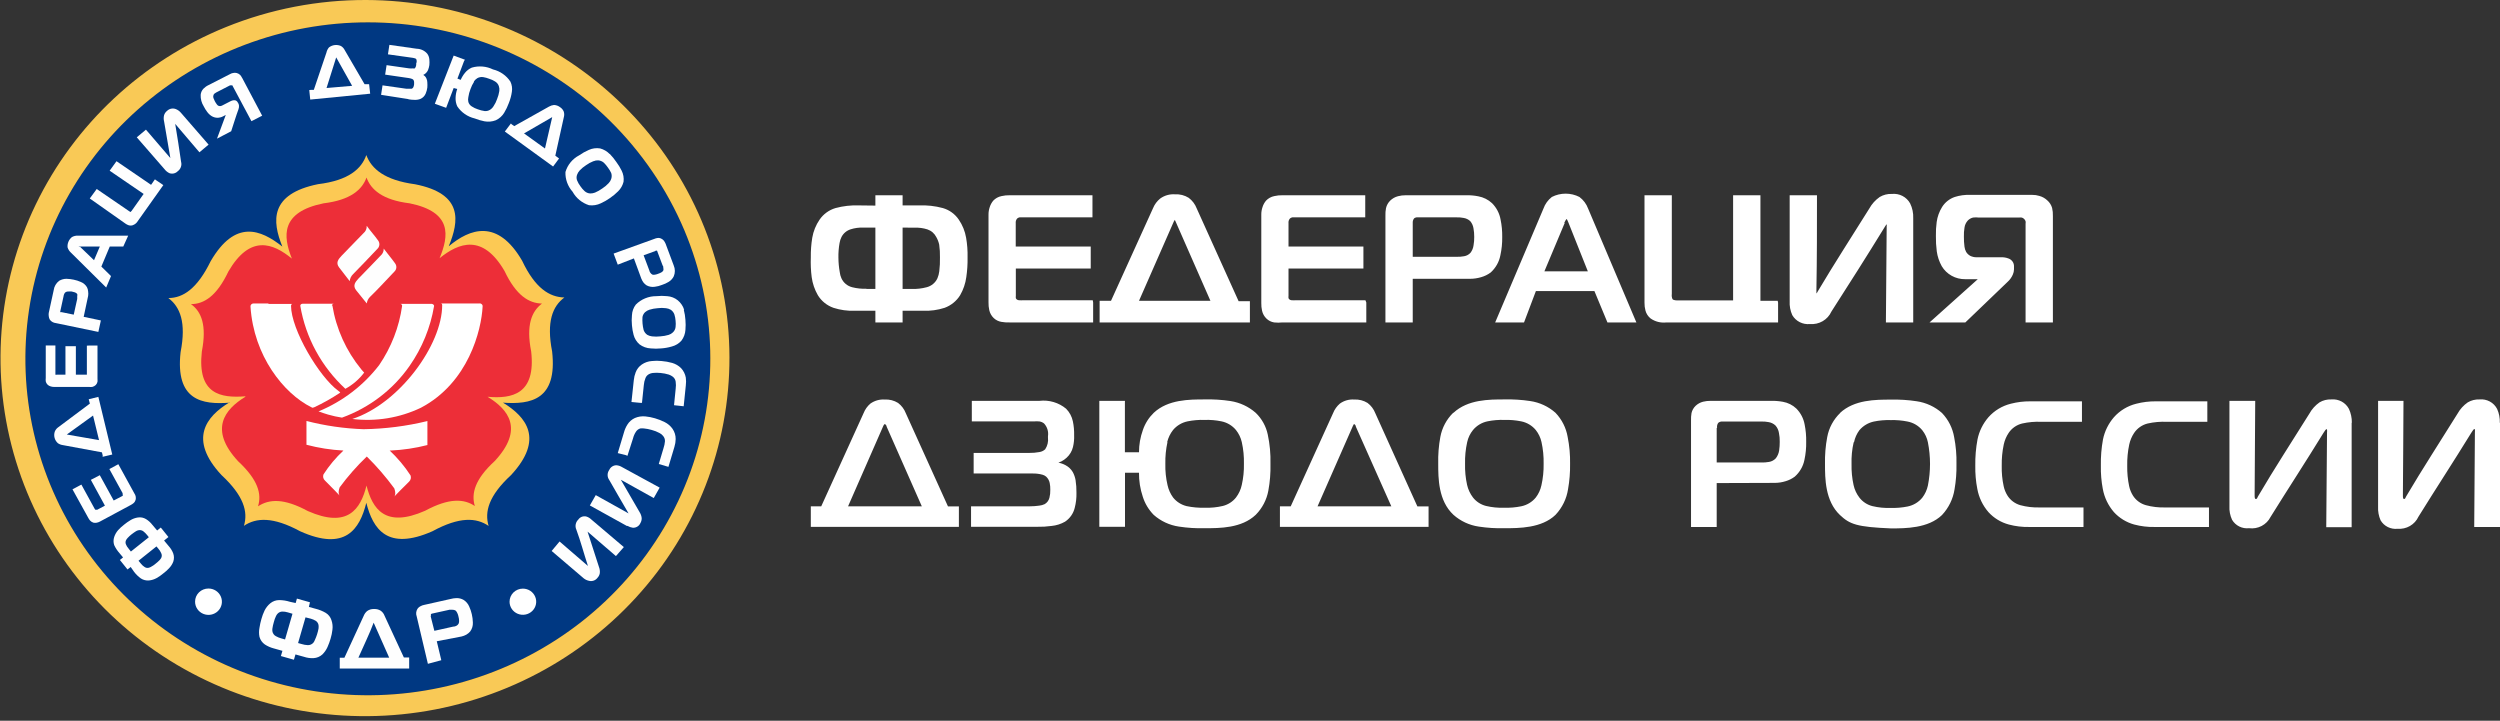 <svg viewBox="0 0 222 64" fill="none" xmlns="http://www.w3.org/2000/svg">
<rect x="0" y="0" width="222" height="64" fill="#333333" stroke="none"/>
<g clip-path="url(#clip0_2369_994)">
<path fill-rule="evenodd" clip-rule="evenodd" d="M54.12 10.686C48.771 5.456 41.635 2.366 34.096 2.017C26.558 1.669 19.157 4.086 13.332 8.799C7.507 13.513 3.674 20.186 2.577 27.521C1.481 34.856 3.199 42.33 7.399 48.49C11.599 54.65 17.98 59.056 25.302 60.851C32.623 62.646 40.363 61.703 47.017 58.204C53.67 54.706 58.762 48.902 61.302 41.92C63.843 34.939 63.651 27.279 60.763 20.43C59.221 16.785 56.964 13.474 54.12 10.686Z" fill="#003882"/>
<path fill-rule="evenodd" clip-rule="evenodd" d="M18.506 52.261C18.742 52.259 18.974 52.327 19.171 52.455C19.368 52.583 19.522 52.766 19.613 52.98C19.704 53.194 19.729 53.43 19.683 53.658C19.637 53.886 19.524 54.095 19.357 54.259C19.189 54.423 18.976 54.535 18.744 54.58C18.513 54.625 18.272 54.601 18.054 54.511C17.836 54.422 17.65 54.27 17.52 54.077C17.39 53.883 17.321 53.655 17.323 53.423C17.323 53.115 17.447 52.819 17.669 52.601C17.891 52.383 18.192 52.261 18.506 52.261Z" fill="white"/>
<path fill-rule="evenodd" clip-rule="evenodd" d="M46.431 52.27C46.665 52.27 46.894 52.338 47.089 52.465C47.283 52.593 47.435 52.775 47.524 52.987C47.614 53.199 47.637 53.433 47.592 53.658C47.546 53.884 47.433 54.091 47.268 54.253C47.102 54.416 46.892 54.526 46.662 54.571C46.433 54.616 46.195 54.593 45.979 54.505C45.763 54.417 45.578 54.268 45.448 54.077C45.318 53.886 45.248 53.661 45.248 53.432C45.248 53.123 45.373 52.828 45.595 52.61C45.817 52.392 46.118 52.27 46.431 52.27Z" fill="white"/>
<path d="M51.849 51.368L48.986 48.926L49.689 48.084L52.209 50.257C51.866 49.213 51.557 48.05 51.18 47.032C51.112 46.883 51.092 46.718 51.123 46.559C51.153 46.399 51.233 46.252 51.352 46.139C51.426 46.03 51.532 45.945 51.655 45.895C51.779 45.846 51.915 45.834 52.046 45.861C52.221 45.911 52.38 46.004 52.509 46.13L55.397 48.581L54.694 49.381L52.174 47.208L53.186 50.341C53.257 50.517 53.283 50.708 53.263 50.897C53.237 51.051 53.166 51.195 53.057 51.309C52.974 51.422 52.859 51.508 52.726 51.556C52.593 51.604 52.449 51.612 52.312 51.579C52.143 51.544 51.985 51.472 51.849 51.368Z" fill="#FEFEFE"/>
<path d="M11.623 48.977L13.217 47.705L13.063 47.512C12.961 47.382 12.843 47.266 12.711 47.166C12.649 47.122 12.577 47.093 12.502 47.08C12.426 47.067 12.348 47.07 12.274 47.09C12.197 47.108 12.125 47.139 12.06 47.183C11.957 47.242 11.837 47.335 11.666 47.461C11.55 47.554 11.441 47.655 11.34 47.764C11.276 47.828 11.224 47.902 11.186 47.983C11.16 48.04 11.147 48.102 11.147 48.164C11.147 48.227 11.16 48.288 11.186 48.345C11.236 48.472 11.308 48.589 11.4 48.691L11.623 48.977ZM14.049 48.707L13.894 48.522L12.3 49.794L12.531 50.072C12.617 50.181 12.722 50.275 12.84 50.349C12.893 50.386 12.953 50.411 13.017 50.423C13.08 50.435 13.146 50.433 13.209 50.417C13.275 50.4 13.338 50.374 13.397 50.341C13.549 50.263 13.69 50.167 13.817 50.055C13.951 49.952 14.077 49.839 14.194 49.718C14.24 49.666 14.28 49.609 14.314 49.55C14.348 49.483 14.366 49.409 14.366 49.335C14.366 49.26 14.348 49.187 14.314 49.12C14.249 48.969 14.159 48.83 14.049 48.707ZM11.606 50.349L11.323 50.568L10.646 49.726L10.928 49.499L10.611 49.12C10.419 48.906 10.26 48.664 10.14 48.404C10.063 48.172 10.063 47.921 10.14 47.688C10.214 47.462 10.334 47.254 10.491 47.074C10.651 46.899 10.826 46.738 11.014 46.594C11.195 46.445 11.387 46.31 11.588 46.19C11.787 46.068 12.009 45.988 12.24 45.954C12.492 45.912 12.752 45.963 12.969 46.097C13.187 46.233 13.379 46.407 13.534 46.611L13.954 47.107L14.28 46.846L14.957 47.688L14.571 48L14.991 48.505C15.163 48.695 15.297 48.915 15.386 49.154C15.467 49.388 15.467 49.643 15.386 49.878C15.302 50.097 15.173 50.298 15.008 50.467C14.849 50.637 14.674 50.792 14.486 50.931C14.306 51.085 14.111 51.22 13.903 51.335C13.694 51.451 13.464 51.522 13.226 51.545C12.975 51.566 12.725 51.504 12.514 51.368C12.282 51.203 12.077 51.005 11.906 50.779L11.606 50.349Z" fill="#FEFEFE"/>
<path d="M9.823 41.592L10.508 41.221C10.98 42.063 11.451 42.956 11.931 43.815C11.99 43.897 12.031 43.99 12.05 44.089C12.069 44.188 12.067 44.29 12.043 44.387C12.011 44.502 11.946 44.605 11.854 44.682C11.78 44.744 11.7 44.798 11.614 44.842L8.871 46.316C8.783 46.364 8.688 46.398 8.588 46.417C8.495 46.434 8.399 46.434 8.306 46.417C8.187 46.381 8.08 46.314 7.997 46.223C7.934 46.148 7.879 46.066 7.834 45.979L6.437 43.453L7.226 43.032L8.408 45.187L8.46 45.263C8.46 45.263 8.46 45.263 8.511 45.263H8.571H8.64L9.317 44.901L8.066 42.611L8.863 42.198L10.097 44.446L10.903 44.025C10.905 44.011 10.905 43.997 10.903 43.983L10.886 43.789L9.711 41.651L9.823 41.592Z" fill="#FEFEFE"/>
<path d="M8.263 36.901L5.932 38.585L8.794 39.082L8.263 36.901ZM9.12 40.446L9.052 40.168L5.554 39.52C5.403 39.498 5.259 39.44 5.134 39.352C4.996 39.226 4.897 39.064 4.848 38.885C4.799 38.706 4.804 38.518 4.86 38.341C4.916 38.191 5.014 38.059 5.143 37.962L7.98 35.84L7.877 35.453L8.734 35.242L9.969 40.362L9.112 40.564L9.12 40.446Z" fill="#FEFEFE"/>
<path d="M7.877 30.686H8.657V33.617C8.666 33.712 8.666 33.808 8.657 33.903C8.634 34.011 8.58 34.11 8.503 34.19C8.418 34.272 8.311 34.33 8.194 34.358C8.095 34.37 7.994 34.37 7.894 34.358H4.774C4.675 34.358 4.576 34.341 4.483 34.307C4.393 34.283 4.31 34.237 4.243 34.173C4.152 34.09 4.089 33.981 4.063 33.861C4.051 33.763 4.051 33.664 4.063 33.566V30.678H4.92V33.128C4.916 33.159 4.916 33.19 4.92 33.221V33.272C4.959 33.284 5.001 33.284 5.04 33.272H5.812V30.745H6.737V33.272H7.714C7.714 33.272 7.714 33.179 7.714 33.12V30.695L7.877 30.686Z" fill="#FEFEFE"/>
<path d="M5.443 27.714L6.548 27.941L6.857 26.543C6.865 26.459 6.865 26.375 6.857 26.291C6.876 26.23 6.876 26.166 6.857 26.105C6.803 26.04 6.732 25.991 6.651 25.962L6.368 25.886C6.272 25.877 6.174 25.877 6.077 25.886C5.994 25.879 5.91 25.897 5.837 25.937C5.776 25.979 5.728 26.038 5.7 26.105C5.669 26.175 5.649 26.249 5.64 26.324L5.357 27.621C5.345 27.654 5.345 27.69 5.357 27.722H5.443M7.431 28.135L8.957 28.455L8.734 29.474L4.963 28.691C4.858 28.68 4.757 28.649 4.665 28.598C4.574 28.548 4.494 28.479 4.431 28.396C4.37 28.296 4.335 28.183 4.328 28.067C4.315 27.975 4.315 27.882 4.328 27.79L4.766 25.777C4.786 25.612 4.84 25.452 4.924 25.308C5.008 25.163 5.12 25.036 5.254 24.935C5.453 24.816 5.682 24.755 5.914 24.758C6.125 24.765 6.334 24.79 6.54 24.834C6.758 24.878 6.971 24.946 7.174 25.036C7.406 25.128 7.599 25.294 7.723 25.507C7.784 25.622 7.819 25.749 7.826 25.878C7.847 26.012 7.847 26.148 7.826 26.282L7.431 28.135Z" fill="#FEFEFE"/>
<path d="M7.089 21.895L8.349 23.107L8.863 21.895H7.097C7.097 21.895 7.02 21.836 7.003 21.895C6.986 21.954 7.063 21.895 7.089 21.895ZM9.823 24.598L9.429 25.533L6.283 22.417C6.148 22.293 6.051 22.136 6 21.962C5.984 21.791 6.011 21.619 6.078 21.46C6.145 21.302 6.251 21.162 6.386 21.053C6.547 20.962 6.732 20.918 6.917 20.926H11.383L10.946 21.895H9.746L9 23.672L9.857 24.514L9.823 24.598Z" fill="#FEFEFE"/>
<path d="M13.86 16L14.503 16.438L12.249 19.613C12.148 19.793 11.983 19.931 11.786 20C11.666 20.039 11.537 20.039 11.417 20C11.323 19.967 11.234 19.922 11.152 19.865L7.972 17.625L8.589 16.783L11.469 18.754C11.504 18.785 11.545 18.811 11.589 18.829C11.589 18.829 11.666 18.754 11.692 18.72L12.755 17.221L9.737 15.158L10.346 14.316L13.415 16.413L13.757 15.924L13.86 16Z" fill="#FEFEFE"/>
<path d="M16.072 10.021L18.523 12.842L17.709 13.524L15.557 10.998C15.737 12.101 15.926 13.238 16.08 14.366C16.122 14.52 16.116 14.683 16.062 14.833C16.009 14.983 15.911 15.114 15.78 15.208C15.687 15.304 15.568 15.37 15.437 15.4C15.306 15.43 15.169 15.422 15.043 15.377C14.878 15.299 14.734 15.184 14.623 15.04L12.146 12.194L12.96 11.512L15.129 14.038L14.572 10.787C14.524 10.602 14.524 10.408 14.572 10.223C14.619 10.073 14.712 9.941 14.837 9.844C14.936 9.747 15.062 9.68 15.199 9.651C15.336 9.623 15.478 9.634 15.609 9.684C15.79 9.756 15.949 9.872 16.072 10.021Z" fill="#FEFEFE"/>
<path d="M21.497 6.905L23.28 10.274L22.329 10.762L20.674 7.663L20.631 7.579C20.609 7.573 20.585 7.573 20.563 7.579H20.503H20.426L19.2 8.211L19.046 8.312C18.998 8.351 18.965 8.404 18.951 8.463C18.926 8.54 18.926 8.622 18.951 8.699C18.984 8.794 19.024 8.887 19.072 8.977C19.124 9.077 19.184 9.172 19.252 9.263C19.282 9.311 19.323 9.351 19.372 9.381C19.422 9.408 19.477 9.422 19.534 9.423C19.601 9.422 19.665 9.405 19.723 9.373L20.494 8.977C20.575 8.937 20.662 8.911 20.752 8.901C20.825 8.889 20.9 8.902 20.965 8.937C21.03 8.972 21.082 9.028 21.111 9.095L21.163 9.179C21.197 9.242 21.217 9.31 21.223 9.381C21.231 9.487 21.216 9.593 21.18 9.693C20.949 10.316 20.743 11.015 20.529 11.655L19.269 12.312L20.049 10.206L19.791 10.341C19.635 10.419 19.461 10.459 19.286 10.459C19.11 10.451 18.938 10.399 18.789 10.307C18.63 10.205 18.493 10.073 18.386 9.92C18.274 9.772 18.176 9.614 18.094 9.448C17.9 9.141 17.804 8.783 17.82 8.421C17.837 8.22 17.922 8.031 18.06 7.882C18.193 7.746 18.349 7.634 18.523 7.554L20.434 6.577C20.511 6.531 20.595 6.499 20.683 6.484C20.795 6.455 20.913 6.455 21.026 6.484C21.142 6.517 21.248 6.578 21.334 6.661C21.398 6.739 21.453 6.824 21.497 6.914" fill="#FEFEFE"/>
<path d="M31.269 7.621L29.854 5.095L28.997 7.815L31.269 7.621ZM27.583 7.983H27.866L28.989 4.665C29.025 4.498 29.102 4.343 29.212 4.211C29.36 4.096 29.538 4.024 29.725 4.002C29.912 3.98 30.102 4.008 30.274 4.084C30.42 4.17 30.536 4.296 30.609 4.446L32.374 7.478H32.777L32.871 8.32L27.549 8.842L27.463 8L27.583 7.983Z" fill="#FEFEFE"/>
<path d="M36.215 8.792L33.84 8.421L33.969 7.579L36.095 7.882C36.194 7.89 36.295 7.89 36.395 7.882C36.449 7.889 36.503 7.889 36.557 7.882C36.592 7.869 36.624 7.848 36.651 7.822C36.677 7.796 36.698 7.765 36.712 7.731C36.744 7.653 36.764 7.57 36.772 7.486C36.777 7.413 36.777 7.34 36.772 7.267C36.767 7.197 36.74 7.129 36.695 7.074C36.67 7.05 36.641 7.03 36.609 7.015C36.507 6.975 36.401 6.946 36.292 6.931L34.2 6.627L34.329 5.785L36.335 6.072C36.446 6.083 36.558 6.083 36.669 6.072C36.722 6.088 36.779 6.088 36.832 6.072C36.911 5.976 36.956 5.858 36.96 5.735V5.634C36.988 5.573 37.003 5.507 37.003 5.44C37.003 5.373 36.988 5.307 36.96 5.246C36.928 5.212 36.886 5.189 36.84 5.179L36.669 5.137L34.449 4.825L34.578 3.983L37.003 4.328C37.182 4.332 37.357 4.372 37.519 4.448C37.68 4.524 37.823 4.632 37.938 4.766C38.049 4.916 38.114 5.095 38.126 5.28C38.143 5.448 38.143 5.617 38.126 5.785C38.106 5.929 38.069 6.071 38.015 6.206C37.953 6.355 37.849 6.484 37.715 6.577L37.586 6.653L37.646 6.695C37.753 6.77 37.834 6.876 37.877 6.998C37.921 7.099 37.945 7.208 37.946 7.318C37.957 7.469 37.957 7.621 37.946 7.773C37.923 7.958 37.874 8.139 37.8 8.312C37.713 8.521 37.547 8.69 37.337 8.783C37.174 8.846 36.999 8.874 36.823 8.867C36.654 8.867 36.485 8.853 36.318 8.825" fill="#FEFEFE"/>
<path d="M42.103 7.251C41.967 7.459 41.858 7.682 41.777 7.916C41.688 8.144 41.624 8.381 41.589 8.623C41.556 8.765 41.556 8.911 41.589 9.053C41.637 9.216 41.743 9.356 41.889 9.448C42.058 9.56 42.243 9.648 42.437 9.709C42.628 9.781 42.826 9.832 43.029 9.861C43.197 9.88 43.366 9.841 43.508 9.752C43.639 9.671 43.748 9.562 43.826 9.432C43.96 9.233 44.067 9.018 44.143 8.792C44.238 8.562 44.304 8.321 44.34 8.076C44.359 7.931 44.344 7.785 44.297 7.646C44.239 7.474 44.12 7.328 43.963 7.234C43.803 7.133 43.63 7.054 43.449 6.998C43.272 6.929 43.088 6.878 42.9 6.846C42.719 6.821 42.535 6.856 42.377 6.947C42.254 7.026 42.149 7.129 42.069 7.251M41.211 5.415L40.62 6.981L40.911 7.091C41.008 6.863 41.138 6.65 41.297 6.459C41.456 6.262 41.663 6.106 41.897 6.004C42.521 5.822 43.192 5.879 43.774 6.164C44.414 6.318 44.969 6.707 45.326 7.251C45.459 7.532 45.504 7.845 45.454 8.152C45.405 8.498 45.313 8.837 45.18 9.162C45.073 9.455 44.938 9.737 44.777 10.004C44.603 10.297 44.343 10.532 44.031 10.678C43.708 10.804 43.353 10.836 43.011 10.771C42.718 10.713 42.431 10.628 42.154 10.518C41.516 10.366 40.961 9.981 40.603 9.44C40.494 9.199 40.444 8.937 40.457 8.674C40.465 8.41 40.514 8.148 40.603 7.899L40.286 7.815L39.617 9.575L38.614 9.213L40.286 4.935L41.288 5.305L41.211 5.415Z" fill="#FEFEFE"/>
<path d="M48.394 13.187L49.037 10.4L46.534 11.848L48.394 13.187ZM45.429 11.032L45.66 11.2L48.754 9.465C48.888 9.388 49.037 9.339 49.191 9.322C49.388 9.329 49.577 9.397 49.731 9.516C49.884 9.612 50.001 9.754 50.066 9.92C50.113 10.082 50.113 10.255 50.066 10.417L49.312 13.827L49.646 14.072L49.114 14.787C47.674 13.743 46.246 12.707 44.829 11.68L45.369 10.964L45.429 11.032Z" fill="#FEFEFE"/>
<path d="M52.689 14.316C52.454 14.409 52.232 14.53 52.029 14.678C51.825 14.81 51.638 14.965 51.471 15.141C51.368 15.253 51.289 15.385 51.24 15.528C51.185 15.684 51.185 15.853 51.24 16.008C51.316 16.198 51.416 16.376 51.54 16.539C51.646 16.695 51.77 16.84 51.909 16.968C52.044 17.093 52.22 17.168 52.406 17.179C52.552 17.182 52.698 17.156 52.834 17.103C53.062 17.007 53.278 16.885 53.477 16.741C53.689 16.606 53.882 16.444 54.051 16.261C54.153 16.155 54.229 16.029 54.274 15.89C54.333 15.718 54.333 15.532 54.274 15.36C54.195 15.19 54.097 15.03 53.983 14.88C53.878 14.726 53.757 14.582 53.623 14.45C53.487 14.331 53.316 14.257 53.134 14.24C52.987 14.231 52.84 14.257 52.706 14.316M54.154 13.676C54.367 13.894 54.559 14.131 54.729 14.383C54.91 14.624 55.067 14.88 55.2 15.149C55.356 15.457 55.416 15.803 55.371 16.143C55.292 16.462 55.127 16.753 54.892 16.985C54.664 17.214 54.415 17.42 54.146 17.6C53.896 17.777 53.629 17.929 53.349 18.055C53.025 18.211 52.661 18.27 52.303 18.223C51.68 18.022 51.158 17.594 50.846 17.027C50.416 16.544 50.189 15.918 50.212 15.276C50.303 14.961 50.458 14.668 50.667 14.413C50.876 14.159 51.135 13.948 51.429 13.794C51.696 13.605 51.984 13.444 52.286 13.314C52.599 13.171 52.948 13.124 53.289 13.179C53.612 13.266 53.906 13.437 54.137 13.676H54.154Z" fill="#FEFEFE"/>
<path d="M58.226 22.282L57.154 22.669C57.326 23.116 57.489 23.57 57.66 24.017C57.676 24.094 57.709 24.167 57.757 24.231C57.804 24.295 57.865 24.348 57.934 24.387C58.016 24.409 58.102 24.409 58.183 24.387C58.281 24.371 58.375 24.342 58.466 24.303C58.558 24.273 58.647 24.233 58.732 24.185C58.805 24.147 58.864 24.089 58.903 24.017C58.925 23.945 58.925 23.869 58.903 23.798C58.903 23.722 58.903 23.638 58.843 23.579C58.68 23.166 58.526 22.737 58.372 22.333C58.372 22.333 58.372 22.265 58.32 22.257C58.269 22.248 58.243 22.257 58.2 22.257M56.289 22.947L54.857 23.503L54.489 22.518L58.106 21.213C58.19 21.175 58.28 21.149 58.372 21.137C58.489 21.117 58.609 21.135 58.715 21.187C58.818 21.234 58.906 21.307 58.972 21.398C59.026 21.478 59.071 21.562 59.109 21.651L59.829 23.579C59.894 23.731 59.928 23.894 59.928 24.059C59.928 24.224 59.894 24.387 59.829 24.539C59.727 24.745 59.566 24.918 59.366 25.036C59.186 25.145 58.993 25.233 58.792 25.297C58.586 25.381 58.37 25.438 58.149 25.465C57.902 25.503 57.65 25.462 57.429 25.347C57.321 25.279 57.225 25.194 57.146 25.095C57.065 24.986 56.999 24.867 56.949 24.741L56.289 22.947Z" fill="#FEFEFE"/>
<path d="M59.143 27.368C58.893 27.334 58.639 27.334 58.389 27.368C58.144 27.386 57.903 27.431 57.669 27.503C57.526 27.549 57.395 27.624 57.283 27.722C57.162 27.838 57.081 27.988 57.052 28.152C57.026 28.539 57.06 28.928 57.154 29.305C57.213 29.479 57.327 29.63 57.48 29.735C57.607 29.806 57.747 29.852 57.892 29.869C58.139 29.899 58.39 29.899 58.637 29.869C58.891 29.854 59.141 29.808 59.383 29.735C59.522 29.691 59.648 29.616 59.752 29.516C59.888 29.389 59.973 29.219 59.992 29.036C60.013 28.851 60.013 28.665 59.992 28.48C59.978 28.294 59.944 28.111 59.889 27.933C59.831 27.763 59.72 27.615 59.572 27.512C59.441 27.434 59.295 27.385 59.143 27.368ZM60.72 27.512C60.799 27.804 60.848 28.103 60.866 28.404C60.893 28.701 60.893 29 60.866 29.297C60.844 29.641 60.722 29.971 60.514 30.248C60.289 30.503 59.99 30.685 59.657 30.77C59.348 30.861 59.029 30.918 58.706 30.939C58.401 30.97 58.094 30.97 57.789 30.939C57.425 30.922 57.074 30.796 56.786 30.577C56.53 30.354 56.348 30.06 56.263 29.735C56.189 29.459 56.14 29.177 56.117 28.893C56.087 28.593 56.087 28.291 56.117 27.992C56.132 27.65 56.251 27.321 56.46 27.048C56.697 26.809 56.981 26.618 57.295 26.49C57.609 26.361 57.946 26.296 58.286 26.299C58.605 26.265 58.927 26.265 59.246 26.299C59.592 26.323 59.922 26.452 60.189 26.669C60.456 26.891 60.652 27.183 60.755 27.512H60.72Z" fill="#FEFEFE"/>
<path d="M56.854 35.773L56.074 35.697L56.28 33.768C56.303 33.523 56.361 33.282 56.451 33.053C56.557 32.777 56.745 32.539 56.991 32.37C57.256 32.187 57.568 32.079 57.891 32.059C58.176 32.028 58.464 32.028 58.748 32.059C59.068 32.085 59.383 32.141 59.691 32.227C59.99 32.314 60.261 32.474 60.48 32.691C60.698 32.926 60.844 33.218 60.9 33.533C60.93 33.765 60.93 33.999 60.9 34.232L60.711 36.076L59.854 35.983L60 34.526C60.03 34.317 60.03 34.104 60 33.895C59.977 33.723 59.888 33.566 59.751 33.457C59.643 33.373 59.521 33.308 59.391 33.263C59.154 33.19 58.91 33.142 58.663 33.12C58.429 33.095 58.194 33.095 57.96 33.12C57.852 33.133 57.748 33.164 57.651 33.213C57.497 33.287 57.377 33.416 57.317 33.575C57.236 33.774 57.187 33.984 57.171 34.198L57.008 35.773H56.854Z" fill="#FEFEFE"/>
<path d="M55.595 40.421L54.857 40.236L55.415 38.375C55.481 38.137 55.582 37.91 55.715 37.701C55.872 37.448 56.102 37.246 56.375 37.12C56.668 36.994 56.99 36.945 57.309 36.977C57.599 37.005 57.887 37.062 58.166 37.145C58.462 37.232 58.748 37.344 59.023 37.482C59.3 37.62 59.539 37.822 59.717 38.072C59.904 38.342 60.003 38.662 60 38.989C59.996 39.224 59.958 39.456 59.889 39.68L59.357 41.457L58.5 41.204L58.92 39.798C58.988 39.599 59.031 39.392 59.049 39.183C59.057 39.007 58.995 38.836 58.877 38.703C58.792 38.597 58.684 38.511 58.56 38.45C58.344 38.334 58.113 38.243 57.875 38.181C57.648 38.113 57.416 38.068 57.18 38.046C57.072 38.034 56.963 38.034 56.855 38.046C56.694 38.096 56.557 38.201 56.469 38.341C56.35 38.522 56.263 38.721 56.212 38.931L55.715 40.48L55.595 40.421Z" fill="#FEFEFE"/>
<path d="M55.68 46.712L52.38 44.884L52.903 43.966L55.817 45.592C55.62 45.246 54.171 42.77 54.103 42.627C54.007 42.496 53.956 42.338 53.956 42.177C53.956 42.015 54.007 41.858 54.103 41.726C54.157 41.605 54.246 41.502 54.358 41.428C54.471 41.355 54.602 41.315 54.737 41.314C54.917 41.329 55.09 41.387 55.243 41.482L58.577 43.301L58.054 44.227L55.131 42.602L56.794 45.474C56.897 45.634 56.962 45.816 56.983 46.004C56.987 46.164 56.946 46.322 56.863 46.459C56.807 46.586 56.713 46.692 56.593 46.764C56.474 46.837 56.334 46.871 56.194 46.863C56.024 46.839 55.861 46.782 55.714 46.695L55.68 46.712Z" fill="#FEFEFE"/>
<path d="M38.246 54.737L38.571 56.017L40.234 55.646C40.414 55.646 40.629 55.562 40.723 55.385C40.765 55.293 40.779 55.191 40.766 55.09C40.763 54.979 40.746 54.869 40.714 54.762C40.696 54.651 40.661 54.543 40.611 54.442C40.576 54.35 40.517 54.269 40.44 54.206C40.358 54.165 40.267 54.145 40.174 54.147C40.086 54.138 39.997 54.138 39.908 54.147L38.383 54.484C38.337 54.489 38.295 54.51 38.263 54.543C38.259 54.56 38.259 54.577 38.263 54.594C38.259 54.627 38.259 54.661 38.263 54.695M38.786 56.943L39.188 58.627L37.997 58.947C37.666 57.544 37.334 56.14 37.003 54.737C36.962 54.63 36.947 54.515 36.957 54.402C36.968 54.288 37.004 54.178 37.063 54.08C37.133 53.97 37.235 53.883 37.354 53.827C37.447 53.774 37.548 53.737 37.654 53.718L40.02 53.187C40.188 53.141 40.36 53.116 40.534 53.112C40.757 53.106 40.977 53.161 41.169 53.272C41.391 53.414 41.565 53.62 41.666 53.861C41.767 54.08 41.845 54.308 41.897 54.543C41.954 54.786 41.985 55.035 41.991 55.284C42.006 55.567 41.921 55.847 41.751 56.076C41.656 56.185 41.543 56.279 41.417 56.354C41.281 56.431 41.133 56.487 40.98 56.522L38.786 56.943Z" fill="#FEFEFE"/>
<path d="M27.129 54.821L26.469 57.103L26.769 57.187C26.952 57.247 27.142 57.281 27.334 57.288C27.427 57.291 27.518 57.273 27.603 57.237C27.687 57.2 27.762 57.146 27.823 57.078C27.881 57.004 27.928 56.922 27.96 56.834C28.111 56.509 28.221 56.166 28.286 55.815C28.299 55.711 28.299 55.607 28.286 55.503C28.273 55.429 28.245 55.358 28.203 55.294C28.162 55.231 28.109 55.176 28.046 55.133C27.907 55.048 27.757 54.983 27.6 54.939L27.129 54.821ZM25.012 56.699L25.312 56.783L25.972 54.501L25.543 54.375C25.388 54.328 25.226 54.305 25.063 54.307C24.906 54.313 24.758 54.38 24.652 54.493C24.597 54.553 24.55 54.621 24.514 54.695C24.429 54.87 24.363 55.053 24.317 55.242C24.26 55.429 24.217 55.621 24.189 55.815C24.177 55.896 24.177 55.978 24.189 56.059C24.203 56.148 24.237 56.233 24.289 56.307C24.341 56.382 24.409 56.444 24.489 56.488C24.652 56.582 24.828 56.653 25.012 56.699ZM26.254 53.55L26.366 53.154L27.523 53.482L27.429 53.895L28.012 54.055C28.334 54.133 28.644 54.257 28.929 54.425C29.172 54.574 29.351 54.804 29.434 55.074C29.528 55.344 29.558 55.632 29.52 55.916C29.491 56.184 29.436 56.449 29.357 56.707C29.284 56.963 29.192 57.214 29.083 57.457C28.974 57.702 28.82 57.924 28.629 58.114C28.416 58.309 28.14 58.425 27.849 58.442C27.558 58.457 27.267 58.417 26.992 58.324L26.237 58.114L26.1 58.585L24.943 58.257L25.08 57.794L24.326 57.583C24.039 57.51 23.767 57.39 23.52 57.23C23.284 57.065 23.114 56.823 23.04 56.547C22.989 56.286 22.989 56.017 23.04 55.756C23.08 55.491 23.137 55.23 23.212 54.973C23.283 54.712 23.377 54.459 23.494 54.215C23.616 53.969 23.788 53.751 24 53.575C24.218 53.393 24.494 53.291 24.78 53.288C25.109 53.289 25.436 53.34 25.749 53.44L26.254 53.55Z" fill="#FEFEFE"/>
<path d="M33.18 55.293C32.82 56.278 32.254 57.415 31.826 58.4H34.56L33.18 55.293ZM30.231 58.408H30.583L32.297 54.686C32.361 54.524 32.464 54.379 32.597 54.265C32.777 54.133 32.998 54.067 33.223 54.08C33.428 54.069 33.633 54.122 33.806 54.232C33.964 54.342 34.084 54.498 34.148 54.678L35.863 58.383H36.334V59.368H30.171V58.408H30.231Z" fill="#FEFEFE"/>
<path fill-rule="evenodd" clip-rule="evenodd" d="M20.409 35.756C17.94 35.95 15.557 35.562 16.037 31.267C16.552 28.623 15.994 27.25 14.949 26.467C16.26 26.467 17.52 25.625 18.703 23.2C20.88 19.461 23.143 20.37 25.072 21.895C24.154 19.63 23.94 17.23 28.243 16.354C30.969 16.025 32.109 14.981 32.529 13.768C32.983 14.989 34.149 16 36.857 16.362C41.143 17.204 40.774 19.621 39.849 21.869C41.734 20.295 44.177 19.402 46.363 23.149C47.52 25.6 48.797 26.383 50.117 26.417C49.063 27.2 48.514 28.573 49.029 31.217C49.509 35.512 47.134 35.933 44.666 35.756C46.749 37.027 48.334 38.998 45.386 42.181C43.38 44.034 43.02 45.457 43.389 46.703C42.309 45.962 40.817 45.861 38.4 47.175C34.397 48.943 33.12 46.981 32.529 44.648C31.937 47.015 30.652 48.977 26.649 47.175C24.24 45.87 22.749 45.962 21.66 46.695C22.037 45.457 21.66 44.034 19.663 42.181C16.706 38.998 18.3 36.977 20.392 35.722L20.409 35.756Z" fill="#FCC954"/>
<path fill-rule="evenodd" clip-rule="evenodd" d="M21.789 35.192C19.603 35.36 17.503 35.023 17.923 31.217C18.377 28.867 17.88 27.663 16.955 27.006C18.12 27.006 19.252 26.282 20.28 24.11C22.209 20.8 24.232 21.583 25.92 22.964C25.115 20.96 24.917 18.829 28.732 18.055C31.149 17.76 32.16 16.834 32.546 15.764C32.932 16.834 33.96 17.76 36.377 18.055C40.183 18.829 39.857 20.943 39.035 22.93C40.749 21.541 42.866 20.741 44.803 24.067C45.832 26.24 46.963 26.93 48.129 26.956C47.203 27.655 46.706 28.867 47.169 31.217C47.597 35.023 45.455 35.427 43.295 35.234C45.155 36.362 46.552 38.114 43.937 40.935C42.155 42.568 41.837 43.832 42.163 44.935C41.212 44.286 39.883 44.202 37.749 45.356C34.2 46.922 33.069 45.187 32.546 43.116C32.023 45.213 30.883 46.947 27.335 45.381C25.2 44.227 23.906 44.312 22.912 44.96C23.255 43.865 22.912 42.602 21.146 40.96C18.532 38.139 19.946 36.354 21.789 35.234V35.192Z" fill="#ED2E38"/>
<path fill-rule="evenodd" clip-rule="evenodd" d="M34.603 40.008C35.308 40.668 35.93 41.409 36.454 42.215C36.49 42.31 36.497 42.413 36.474 42.511C36.451 42.61 36.4 42.7 36.326 42.77C35.829 43.242 35.126 43.983 35.014 44.093C35.066 44.042 35.177 43.84 35.014 43.368C34.278 42.363 33.461 41.416 32.572 40.539C31.691 41.382 30.885 42.298 30.163 43.276C29.991 43.756 30.111 43.95 30.163 44.008C30.052 43.891 29.357 43.166 28.86 42.678C28.784 42.61 28.731 42.522 28.707 42.425C28.682 42.327 28.688 42.225 28.723 42.13C29.222 41.353 29.818 40.641 30.497 40.008C29.388 39.951 28.287 39.778 27.214 39.495V37.381C28.87 37.809 30.569 38.054 32.28 38.114C34.193 38.085 36.097 37.843 37.954 37.389C37.954 38.139 37.954 38.232 37.954 39.52C36.886 39.794 35.791 39.957 34.689 40.008" fill="white"/>
<path fill-rule="evenodd" clip-rule="evenodd" d="M42.6 26.947H39.171C39.201 26.961 39.225 26.982 39.242 27.009C39.259 27.036 39.267 27.067 39.266 27.099C39.266 30.61 35.468 35.84 31.286 37.204C33.369 37.457 35.483 37.112 37.371 36.211C41.589 33.996 42.754 29.322 42.857 27.208C42.862 27.174 42.858 27.14 42.846 27.107C42.834 27.075 42.815 27.046 42.788 27.023C42.766 26.996 42.737 26.975 42.704 26.96C42.671 26.945 42.636 26.938 42.6 26.939V26.947Z" fill="white"/>
<path fill-rule="evenodd" clip-rule="evenodd" d="M35.709 27.158C35.444 29.042 34.746 30.842 33.669 32.421C32.274 34.233 30.417 35.651 28.286 36.531C28.594 36.64 28.869 36.741 29.143 36.817C29.545 36.933 29.954 37.023 30.369 37.086C32.805 36.205 34.901 34.601 36.368 32.497C37.483 30.901 38.226 29.084 38.546 27.175C38.546 27.006 38.331 26.981 38.331 26.981H35.537C35.597 26.981 35.709 27.04 35.709 27.158Z" fill="white"/>
<path fill-rule="evenodd" clip-rule="evenodd" d="M31.055 24.968L30.112 23.747C29.786 23.318 30.06 23.006 30.326 22.72C30.96 22.046 31.697 21.322 32.4 20.581C32.518 20.429 32.576 20.241 32.563 20.05C32.94 20.573 33.249 20.893 33.583 21.364C33.664 21.476 33.701 21.613 33.687 21.749C33.672 21.885 33.608 22.012 33.506 22.105C32.812 22.855 31.929 23.747 31.355 24.345C31.181 24.511 31.075 24.732 31.055 24.968Z" fill="#FEFEFE"/>
<path fill-rule="evenodd" clip-rule="evenodd" d="M32.571 26.947L31.62 25.768C31.294 25.339 31.569 25.027 31.834 24.733C32.469 24.067 33.206 23.343 33.9 22.594C34.021 22.446 34.082 22.26 34.071 22.072C34.449 22.585 34.749 22.914 35.083 23.385C35.167 23.495 35.206 23.632 35.193 23.769C35.181 23.906 35.117 24.033 35.014 24.126C34.311 24.867 33.437 25.811 32.854 26.366C32.696 26.523 32.597 26.728 32.571 26.947Z" fill="#FEFEFE"/>
<path fill-rule="evenodd" clip-rule="evenodd" d="M23.837 26.947H22.509C22.471 26.946 22.434 26.953 22.4 26.968C22.366 26.982 22.336 27.004 22.311 27.032C22.287 27.055 22.267 27.084 22.256 27.116C22.244 27.149 22.239 27.183 22.243 27.217C22.526 31.613 25.2 34.939 27.626 36.152L27.754 36.211L27.9 36.168C28.686 35.801 29.442 35.376 30.163 34.897L30.214 34.838L30.06 34.72C28.346 33.482 25.843 29.255 25.843 27.141C25.844 27.11 25.853 27.079 25.869 27.053C25.886 27.026 25.909 27.004 25.937 26.989H23.837" fill="white"/>
<path fill-rule="evenodd" clip-rule="evenodd" d="M29.469 27.141C29.469 27.032 29.572 26.989 29.632 26.973H26.872C26.872 26.973 26.666 26.973 26.666 27.158C27.142 29.979 28.548 32.568 30.669 34.526C31.323 34.168 31.893 33.677 32.34 33.086L32.22 32.96C32.171 32.91 32.126 32.856 32.083 32.8C30.735 31.155 29.849 29.193 29.512 27.107L29.469 27.141Z" fill="white"/>
<path d="M54.12 10.686C48.772 5.456 41.635 2.366 34.097 2.017C26.558 1.669 19.158 4.086 13.332 8.799C7.507 13.513 3.674 20.185 2.577 27.521C1.481 34.856 3.199 42.33 7.399 48.49C11.599 54.65 17.98 59.056 25.302 60.851C32.624 62.646 40.363 61.703 47.017 58.204C53.67 54.706 58.762 48.902 61.302 41.92C63.843 34.939 63.651 27.279 60.763 20.43C59.221 16.785 56.964 13.474 54.12 10.686ZM32.511 -5.08851e-06C40.544 0.025 48.28 2.983 54.216 8.3C60.152 13.617 63.864 20.913 64.629 28.769C65.394 36.624 63.158 44.479 58.357 50.806C53.555 57.132 46.53 61.478 38.648 62.999C30.766 64.52 22.59 63.108 15.709 59.035C8.829 54.963 3.735 48.523 1.419 40.966C-0.897 33.41 -0.27 25.277 3.178 18.149C6.626 11.021 12.648 5.408 20.074 2.4C24.019 0.804 28.245 -0.011 32.511 -5.08851e-06Z" fill="#F9C956"/>
<path fill-rule="evenodd" clip-rule="evenodd" d="M182.297 19.225V28.632H179.871V19.874C179.884 19.799 179.884 19.722 179.871 19.646C179.846 19.565 179.798 19.493 179.734 19.436C179.678 19.378 179.607 19.337 179.528 19.318C179.443 19.309 179.357 19.309 179.271 19.318H175.714C175.546 19.297 175.376 19.297 175.208 19.318C175.028 19.361 174.864 19.455 174.737 19.587C174.578 19.764 174.476 19.985 174.446 20.219C174.402 20.481 174.385 20.746 174.394 21.011C174.39 21.309 174.407 21.607 174.446 21.903C174.464 22.065 174.514 22.222 174.591 22.366C174.68 22.514 174.808 22.636 174.96 22.72C175.133 22.804 175.324 22.847 175.517 22.846H177.72C177.93 22.839 178.14 22.873 178.337 22.947C178.49 22.997 178.623 23.095 178.714 23.226C178.806 23.356 178.851 23.513 178.843 23.672V23.924C178.839 24.081 178.804 24.235 178.74 24.379C178.642 24.611 178.496 24.82 178.311 24.994L174.523 28.632H171.343L175.628 24.792H174.514C174.092 24.798 173.675 24.694 173.308 24.49C172.94 24.285 172.635 23.988 172.423 23.63C172.198 23.224 172.05 22.782 171.986 22.324C171.926 21.866 171.9 21.405 171.908 20.943C171.899 20.532 171.922 20.121 171.977 19.714C172.041 19.242 172.205 18.789 172.457 18.383C172.716 17.968 173.113 17.653 173.58 17.491C174.025 17.35 174.492 17.287 174.96 17.305H180.454C180.672 17.302 180.889 17.333 181.097 17.398C181.361 17.47 181.603 17.606 181.8 17.794C182.006 17.973 182.154 18.207 182.228 18.467C182.283 18.705 182.306 18.948 182.297 19.192M169.894 19.368V28.632H167.468L167.537 20.101C167.547 20.037 167.547 19.972 167.537 19.907C167.459 20.002 167.391 20.104 167.331 20.21C165.78 22.737 164.211 25.204 162.626 27.672C162.465 28.027 162.195 28.325 161.854 28.522C161.513 28.72 161.117 28.808 160.723 28.775C160.411 28.807 160.097 28.749 159.818 28.608C159.54 28.468 159.309 28.251 159.154 27.983C158.978 27.591 158.899 27.164 158.923 26.737V17.339H161.348C161.348 20.152 161.348 22.956 161.297 25.76C161.297 25.92 161.297 26.063 161.297 26.063C161.347 26.008 161.388 25.946 161.417 25.878C162.874 23.419 164.477 20.952 165.994 18.518C166.219 18.11 166.535 17.759 166.92 17.491C167.245 17.298 167.621 17.204 168 17.221C168.324 17.188 168.652 17.25 168.94 17.4C169.229 17.55 169.465 17.781 169.62 18.063C169.818 18.47 169.913 18.918 169.894 19.368ZM157.894 26.88V28.632H147.977C147.48 28.691 146.978 28.565 146.571 28.278C146.348 28.098 146.189 27.854 146.117 27.579C146.056 27.348 146.027 27.11 146.031 26.872V17.339H148.457V26.105C148.434 26.259 148.455 26.417 148.517 26.56C148.611 26.678 148.886 26.678 149.023 26.678H153.9V17.339H156.326V26.712H157.86L157.894 26.88ZM138.943 19.806L137.143 24.093H141L139.286 19.79C139.234 19.663 139.148 19.453 139.114 19.453C139.08 19.453 138.96 19.663 138.908 19.79L138.943 19.806ZM135.231 28.632H132.771L137.057 18.526C137.201 18.119 137.46 17.76 137.803 17.491C138.181 17.297 138.602 17.196 139.028 17.196C139.455 17.196 139.876 17.297 140.254 17.491C140.608 17.756 140.875 18.115 141.026 18.526L145.311 28.632H142.74L141.583 25.844H136.388L135.334 28.632H135.231ZM125.451 19.806V22.804H129.317C129.55 22.812 129.782 22.796 130.011 22.754C130.229 22.718 130.429 22.611 130.577 22.451C130.726 22.256 130.821 22.027 130.851 21.785C130.895 21.538 130.915 21.287 130.911 21.036C130.913 20.776 130.89 20.517 130.843 20.261C130.806 20.028 130.705 19.81 130.551 19.63C130.389 19.483 130.186 19.386 129.968 19.352C129.765 19.312 129.558 19.295 129.351 19.301H125.923C125.861 19.292 125.798 19.295 125.737 19.311C125.677 19.327 125.62 19.355 125.571 19.394C125.481 19.512 125.439 19.659 125.451 19.806ZM125.451 24.758V28.632H123.026V19.149C123.018 18.927 123.035 18.703 123.077 18.484C123.134 18.229 123.265 17.995 123.454 17.811C123.647 17.623 123.886 17.49 124.148 17.423C124.369 17.365 124.597 17.336 124.826 17.339H130.166C130.537 17.328 130.908 17.359 131.271 17.432C131.732 17.515 132.158 17.729 132.497 18.046C132.891 18.444 133.154 18.948 133.251 19.495C133.357 20.007 133.405 20.53 133.397 21.053C133.405 21.596 133.351 22.138 133.234 22.669C133.123 23.255 132.822 23.789 132.377 24.194C132.121 24.386 131.83 24.528 131.52 24.615C131.2 24.709 130.868 24.758 130.534 24.758H125.451ZM121.328 26.863V28.632H113.888C113.641 28.66 113.39 28.66 113.143 28.632C112.887 28.591 112.65 28.473 112.466 28.295C112.267 28.105 112.13 27.862 112.071 27.596C112.02 27.366 111.997 27.132 112.003 26.897V19.065C112 18.833 112.038 18.603 112.114 18.383C112.179 18.177 112.284 17.986 112.423 17.819C112.617 17.613 112.872 17.472 113.151 17.415C113.393 17.358 113.64 17.332 113.888 17.339H121.234V19.301H115.02C114.932 19.293 114.843 19.293 114.754 19.301C114.678 19.317 114.607 19.352 114.548 19.402C114.498 19.459 114.461 19.527 114.438 19.599C114.416 19.672 114.41 19.748 114.42 19.823V21.895H121.071V23.848H114.42V26.274C114.41 26.341 114.41 26.409 114.42 26.476C114.437 26.517 114.463 26.555 114.497 26.585C114.552 26.631 114.622 26.658 114.694 26.661C114.831 26.671 114.969 26.671 115.106 26.661H121.251L121.328 26.863ZM104.306 19.554C104.259 19.618 104.221 19.689 104.194 19.764L101.143 26.712H107.486L104.408 19.705L104.323 19.52C104.323 19.52 104.323 19.537 104.306 19.554ZM97.8 26.712H98.657L102.394 18.476C102.529 18.149 102.744 17.86 103.02 17.634C103.397 17.358 103.862 17.224 104.331 17.255C104.763 17.229 105.192 17.338 105.557 17.566C105.88 17.809 106.126 18.136 106.268 18.509L109.988 26.745H110.991V28.632H97.646V26.712H97.8ZM97.071 26.863V28.632H89.631C89.393 28.64 89.154 28.624 88.92 28.581C88.665 28.539 88.428 28.421 88.243 28.244C88.044 28.055 87.907 27.811 87.848 27.545C87.797 27.316 87.774 27.081 87.78 26.846V19.065C87.777 18.833 87.815 18.603 87.891 18.383C87.957 18.177 88.061 17.986 88.2 17.819C88.394 17.613 88.649 17.472 88.928 17.415C89.17 17.358 89.418 17.332 89.666 17.339H97.011V19.301H90.797C90.709 19.293 90.62 19.293 90.531 19.301C90.455 19.317 90.385 19.352 90.326 19.402C90.275 19.459 90.238 19.527 90.216 19.599C90.194 19.672 90.187 19.748 90.197 19.823V21.895H96.857V23.848H90.206V26.274C90.196 26.341 90.196 26.409 90.206 26.476C90.223 26.517 90.249 26.555 90.283 26.585C90.338 26.631 90.407 26.658 90.48 26.661C90.617 26.671 90.754 26.671 90.891 26.661H97.037L97.071 26.863ZM80.151 20.21V25.659H80.948C81.399 25.674 81.85 25.623 82.286 25.507C82.497 25.454 82.692 25.354 82.859 25.215C83.025 25.077 83.157 24.903 83.246 24.707C83.328 24.511 83.383 24.304 83.408 24.093C83.457 23.685 83.477 23.274 83.468 22.863C83.477 22.48 83.454 22.097 83.4 21.718C83.348 21.485 83.262 21.261 83.143 21.053C83.063 20.894 82.953 20.752 82.818 20.634C82.682 20.517 82.525 20.428 82.354 20.37C81.995 20.255 81.618 20.204 81.24 20.219L80.151 20.21ZM76.937 25.659H77.734V20.21H76.637C76.265 20.198 75.894 20.249 75.54 20.362C75.365 20.416 75.202 20.505 75.062 20.622C74.922 20.739 74.808 20.883 74.726 21.044C74.641 21.212 74.584 21.39 74.554 21.575C74.476 22.005 74.442 22.443 74.451 22.88C74.455 23.312 74.495 23.743 74.571 24.168C74.592 24.354 74.641 24.536 74.717 24.707C74.804 24.904 74.936 25.078 75.103 25.217C75.269 25.355 75.466 25.455 75.677 25.507C76.088 25.611 76.513 25.656 76.937 25.642V25.659ZM77.734 18.257V17.339H80.151V18.24H81.591C82.311 18.21 83.031 18.289 83.726 18.476C84.305 18.644 84.806 19.008 85.14 19.503C85.472 19.987 85.694 20.536 85.791 21.112C85.891 21.69 85.934 22.277 85.92 22.863C85.93 23.446 85.892 24.029 85.808 24.606C85.733 25.172 85.546 25.718 85.26 26.215C84.941 26.73 84.455 27.125 83.88 27.335C83.269 27.532 82.628 27.62 81.986 27.596H80.151V28.632H77.734V27.596H75.9C75.26 27.619 74.622 27.531 74.014 27.335C73.433 27.131 72.943 26.735 72.626 26.215C72.339 25.718 72.153 25.172 72.077 24.606C72.004 24.028 71.979 23.445 72 22.863C71.991 22.277 72.034 21.691 72.128 21.112C72.226 20.536 72.448 19.987 72.78 19.503C73.117 19.011 73.616 18.648 74.194 18.476C74.875 18.293 75.58 18.213 76.286 18.24L77.734 18.257Z" fill="white"/>
<path d="M222 37.533V46.796H219.711L219.771 38.375C219.781 38.299 219.781 38.223 219.771 38.147C219.771 38.147 219.771 38.097 219.72 38.097C219.669 38.097 219.566 38.248 219.454 38.425C217.903 40.952 216.3 43.394 214.757 45.886C214.598 46.23 214.335 46.517 214.003 46.709C213.672 46.9 213.289 46.986 212.906 46.956C212.607 46.989 212.306 46.935 212.038 46.802C211.77 46.669 211.547 46.462 211.397 46.206C211.228 45.822 211.152 45.404 211.174 44.985V35.596H213.429C213.429 38.375 213.386 41.162 213.377 43.95C213.377 44.135 213.377 44.312 213.48 44.312C213.583 44.312 213.6 44.211 213.66 44.093C215.109 41.634 216.72 39.166 218.229 36.733C218.45 36.335 218.76 35.992 219.137 35.731C219.452 35.544 219.816 35.453 220.183 35.469C220.499 35.439 220.817 35.503 221.095 35.654C221.374 35.804 221.599 36.033 221.743 36.312C221.919 36.7 222.001 37.124 221.983 37.55M208.826 37.55V46.813H206.571L206.64 38.392C206.65 38.316 206.65 38.24 206.64 38.164C206.64 38.164 206.64 38.114 206.589 38.114C206.537 38.114 206.434 38.265 206.323 38.442C204.771 40.968 203.177 43.411 201.626 45.903C201.454 46.245 201.177 46.526 200.834 46.706C200.491 46.886 200.1 46.955 199.714 46.905C199.416 46.938 199.114 46.885 198.846 46.752C198.578 46.618 198.356 46.411 198.206 46.156C198.03 45.773 197.95 45.354 197.974 44.935V35.596H200.263L200.211 43.95C200.211 44.135 200.211 44.312 200.323 44.312C200.434 44.312 200.434 44.211 200.503 44.093C201.943 41.634 203.554 39.166 205.071 36.733C205.29 36.336 205.598 35.993 205.971 35.731C206.286 35.544 206.65 35.454 207.017 35.469C207.334 35.44 207.653 35.504 207.933 35.654C208.212 35.804 208.44 36.033 208.586 36.312C208.762 36.695 208.85 37.112 208.843 37.533L208.826 37.55ZM196.157 45.061V46.796H191.34C190.724 46.809 190.109 46.735 189.514 46.577C188.82 46.385 188.195 46.002 187.714 45.474C187.207 44.886 186.867 44.177 186.729 43.419C186.6 42.739 186.542 42.047 186.557 41.356C186.541 40.571 186.604 39.787 186.746 39.015C186.895 38.291 187.228 37.616 187.714 37.053C188.239 36.46 188.936 36.039 189.711 35.848C190.271 35.705 190.847 35.634 191.426 35.638H196.011V37.457H192.42C191.844 37.431 191.268 37.482 190.706 37.608C190.213 37.732 189.785 38.033 189.506 38.451C189.3 38.761 189.155 39.107 189.077 39.469C188.945 40.093 188.885 40.728 188.897 41.364C188.887 41.972 188.944 42.579 189.069 43.175C189.132 43.473 189.248 43.758 189.411 44.017C189.673 44.426 190.079 44.726 190.551 44.859C191.109 45.011 191.687 45.079 192.266 45.061H196.149H196.157ZM185.014 45.061V46.796H180.206C179.59 46.809 178.975 46.735 178.38 46.577C177.681 46.388 177.053 46.005 176.571 45.474C176.064 44.886 175.724 44.177 175.586 43.419C175.454 42.739 175.394 42.048 175.406 41.356C175.393 40.571 175.459 39.787 175.603 39.015C175.752 38.291 176.085 37.616 176.571 37.053C177.096 36.46 177.793 36.039 178.569 35.848C179.128 35.705 179.704 35.634 180.283 35.638H184.877V37.457H181.277C180.701 37.431 180.125 37.482 179.563 37.608C179.069 37.73 178.64 38.031 178.363 38.451C178.157 38.761 178.012 39.107 177.934 39.469C177.802 40.093 177.742 40.728 177.754 41.364C177.739 41.972 177.797 42.58 177.926 43.175C177.989 43.473 178.105 43.758 178.269 44.017C178.529 44.424 178.931 44.723 179.4 44.859C179.958 45.01 180.536 45.078 181.114 45.061H184.997H185.014ZM164.606 39.276C164.46 39.908 164.397 40.556 164.417 41.204C164.402 41.832 164.462 42.46 164.597 43.074C164.685 43.48 164.864 43.863 165.12 44.194C165.407 44.563 165.811 44.827 166.269 44.943C166.801 45.071 167.349 45.125 167.897 45.103C168.4 45.119 168.904 45.076 169.397 44.977C169.911 44.872 170.371 44.595 170.7 44.194C170.944 43.874 171.113 43.506 171.197 43.116C171.449 41.848 171.449 40.544 171.197 39.276C171.119 38.886 170.949 38.52 170.7 38.206C170.369 37.805 169.905 37.531 169.389 37.432C168.898 37.333 168.398 37.29 167.897 37.305C167.397 37.289 166.896 37.331 166.406 37.432C165.898 37.539 165.442 37.812 165.111 38.206C164.879 38.52 164.718 38.879 164.64 39.259L164.606 39.276ZM163.389 36.674C164.666 35.486 166.543 35.486 167.914 35.486C168.677 35.468 169.44 35.515 170.194 35.63C171.034 35.751 171.819 36.114 172.449 36.674C173.017 37.269 173.393 38.016 173.529 38.821C173.683 39.606 173.752 40.405 173.734 41.204C173.75 41.957 173.692 42.71 173.563 43.453C173.431 44.305 173.043 45.1 172.449 45.735C171.223 46.922 169.191 46.922 167.914 46.922C164.897 46.796 164.263 46.56 163.389 45.735C162.06 44.48 162.06 42.459 162.06 41.204C162.042 40.403 162.108 39.601 162.257 38.813C162.407 37.992 162.815 37.238 163.423 36.657L163.389 36.674ZM152.443 38.004V41.069H156.377C156.615 41.078 156.854 41.061 157.089 41.019C157.324 40.981 157.539 40.865 157.697 40.691C157.853 40.486 157.954 40.245 157.989 39.992C158.025 39.741 158.042 39.487 158.04 39.234C158.046 38.971 158.023 38.708 157.971 38.451C157.935 38.205 157.828 37.974 157.663 37.785C157.494 37.624 157.278 37.519 157.046 37.482C156.837 37.443 156.624 37.425 156.411 37.432H152.983C152.911 37.423 152.838 37.429 152.769 37.449C152.7 37.469 152.635 37.504 152.58 37.55C152.49 37.677 152.453 37.834 152.477 37.987L152.443 38.004ZM152.443 42.897V46.796H150.163V37.331C150.156 37.114 150.17 36.896 150.206 36.682C150.26 36.439 150.385 36.217 150.566 36.042C150.752 35.864 150.982 35.736 151.234 35.672C151.45 35.619 151.672 35.594 151.894 35.596H157.234C157.599 35.586 157.964 35.614 158.323 35.68C158.771 35.759 159.186 35.967 159.514 36.278C159.898 36.667 160.155 37.16 160.251 37.693C160.354 38.2 160.4 38.717 160.389 39.234C160.4 39.771 160.348 40.308 160.234 40.834C160.121 41.409 159.82 41.932 159.377 42.324C159.135 42.505 158.862 42.642 158.571 42.728C158.258 42.827 157.932 42.878 157.603 42.88L152.443 42.897ZM130.286 39.259C130.145 39.892 130.081 40.539 130.097 41.187C130.082 41.815 130.142 42.443 130.277 43.057C130.369 43.462 130.547 43.844 130.8 44.177C131.088 44.545 131.492 44.808 131.949 44.926C132.484 45.054 133.035 45.108 133.586 45.086C134.086 45.102 134.587 45.059 135.077 44.96C135.591 44.857 136.053 44.58 136.38 44.177C136.624 43.858 136.793 43.49 136.877 43.099C137.019 42.472 137.085 41.83 137.074 41.187C137.088 40.54 137.025 39.892 136.886 39.259C136.802 38.87 136.629 38.504 136.38 38.19C136.051 37.79 135.59 37.516 135.077 37.415C134.587 37.316 134.086 37.274 133.586 37.288C133.082 37.272 132.579 37.314 132.086 37.415C131.58 37.521 131.126 37.794 130.8 38.19C130.547 38.502 130.371 38.868 130.286 39.259ZM129.069 36.657C130.346 35.469 132.223 35.469 133.603 35.469C134.366 35.451 135.129 35.499 135.883 35.613C136.72 35.735 137.501 36.099 138.129 36.657C138.697 37.252 139.073 37.999 139.209 38.804C139.366 39.589 139.438 40.388 139.423 41.187C139.435 41.941 139.375 42.694 139.243 43.436C139.115 44.29 138.726 45.085 138.129 45.718C136.903 46.905 134.88 46.905 133.603 46.905C132.837 46.925 132.071 46.877 131.314 46.762C130.477 46.639 129.696 46.276 129.069 45.718C127.714 44.463 127.714 42.442 127.714 41.187C127.694 40.386 127.757 39.585 127.903 38.796C128.053 37.986 128.45 37.239 129.043 36.657H129.069ZM120.214 37.693C120.163 37.762 120.122 37.839 120.094 37.92L117 44.96H123.549L120.403 37.895C120.403 37.802 120.309 37.667 120.257 37.667C120.206 37.667 120.214 37.659 120.189 37.693H120.214ZM113.76 44.96H114.617L118.38 36.682C118.508 36.358 118.714 36.069 118.98 35.84C119.346 35.575 119.795 35.447 120.249 35.478C120.668 35.455 121.085 35.561 121.44 35.781C121.75 36.016 121.987 36.331 122.126 36.691L125.863 44.968H126.857V46.787H113.657V44.96H113.76ZM103.671 39.259C103.532 39.892 103.469 40.54 103.483 41.187C103.467 41.827 103.533 42.467 103.68 43.091C103.767 43.481 103.933 43.851 104.169 44.177C104.471 44.556 104.893 44.826 105.369 44.943C105.895 45.054 106.433 45.102 106.971 45.086C107.519 45.107 108.067 45.053 108.6 44.926C109.059 44.808 109.466 44.545 109.757 44.177C110.01 43.845 110.186 43.463 110.271 43.057C110.41 42.443 110.473 41.816 110.46 41.187C110.476 40.539 110.412 39.892 110.271 39.259C110.183 38.87 110.007 38.504 109.757 38.19C109.43 37.792 108.972 37.519 108.463 37.415C107.973 37.314 107.472 37.272 106.971 37.288C106.465 37.273 105.959 37.315 105.463 37.415C104.956 37.519 104.499 37.789 104.169 38.181C103.919 38.5 103.741 38.867 103.646 39.259H103.671ZM99.891 35.68V40.16H101.143C101.143 39.489 101.259 38.823 101.486 38.19C101.681 37.611 102.013 37.086 102.454 36.657C103.723 35.469 105.617 35.469 106.98 35.469C107.746 35.449 108.512 35.497 109.269 35.613C110.101 35.742 110.878 36.105 111.506 36.657C112.05 37.181 112.423 37.852 112.577 38.585C112.76 39.441 112.84 40.314 112.817 41.187C112.837 41.986 112.774 42.785 112.629 43.571C112.481 44.38 112.09 45.128 111.506 45.718C110.254 46.905 108.326 46.905 106.98 46.905C106.214 46.925 105.448 46.877 104.691 46.762C103.854 46.639 103.073 46.276 102.446 45.718C101.998 45.261 101.666 44.707 101.477 44.101C101.248 43.417 101.135 42.7 101.143 41.979H99.9V46.779H97.62V35.596H99.9L99.891 35.68ZM92.117 46.779H86.229V44.96H91.474C91.744 44.959 92.013 44.939 92.28 44.901C92.45 44.885 92.615 44.839 92.769 44.766C92.873 44.705 92.964 44.623 93.037 44.526C93.109 44.429 93.16 44.319 93.189 44.202C93.247 43.974 93.273 43.739 93.266 43.503C93.272 43.297 93.255 43.091 93.214 42.888C93.17 42.673 93.059 42.476 92.897 42.324C92.805 42.247 92.697 42.189 92.58 42.156C92.284 42.075 91.978 42.038 91.671 42.046H86.46V40.219H91.397C91.699 40.224 92.001 40.198 92.297 40.143C92.49 40.114 92.669 40.029 92.811 39.899C93.016 39.593 93.103 39.226 93.06 38.863V38.737C93.091 38.536 93.076 38.33 93.017 38.135C92.958 37.94 92.855 37.76 92.717 37.608C92.597 37.51 92.452 37.446 92.297 37.423C92.132 37.407 91.965 37.407 91.8 37.423H86.297V35.596H92.297C92.721 35.545 93.15 35.581 93.559 35.702C93.967 35.822 94.346 36.024 94.671 36.295C94.976 36.605 95.184 36.993 95.271 37.415C95.356 37.822 95.393 38.237 95.383 38.653C95.397 39.004 95.362 39.355 95.28 39.697C95.192 40.062 94.995 40.394 94.714 40.648C94.577 40.774 94.425 40.881 94.26 40.968L93.986 41.086C94.211 41.126 94.429 41.203 94.629 41.314C94.893 41.454 95.112 41.664 95.263 41.92C95.384 42.144 95.468 42.386 95.511 42.636C95.569 43.006 95.594 43.381 95.589 43.756C95.601 44.21 95.549 44.663 95.434 45.103C95.313 45.601 95.008 46.036 94.577 46.324C94.212 46.533 93.806 46.662 93.386 46.703C92.957 46.763 92.524 46.788 92.091 46.779H92.117ZM78.514 37.693C78.463 37.762 78.422 37.839 78.394 37.92L75.309 44.96H81.857L78.737 37.895C78.737 37.802 78.634 37.667 78.583 37.667C78.531 37.667 78.54 37.659 78.514 37.693ZM72.069 44.96H72.926L76.689 36.682C76.817 36.358 77.022 36.069 77.289 35.84C77.656 35.578 78.104 35.45 78.557 35.478C78.977 35.454 79.394 35.56 79.749 35.781C80.058 36.016 80.296 36.331 80.434 36.691L84.18 44.968H85.149V46.787H72V44.96H72.069Z" fill="white"/>
</g>
<defs>
<clipPath id="clip0_2369_994">
<rect width="222" height="64" fill="white"/>
</clipPath>
</defs>
</svg>
